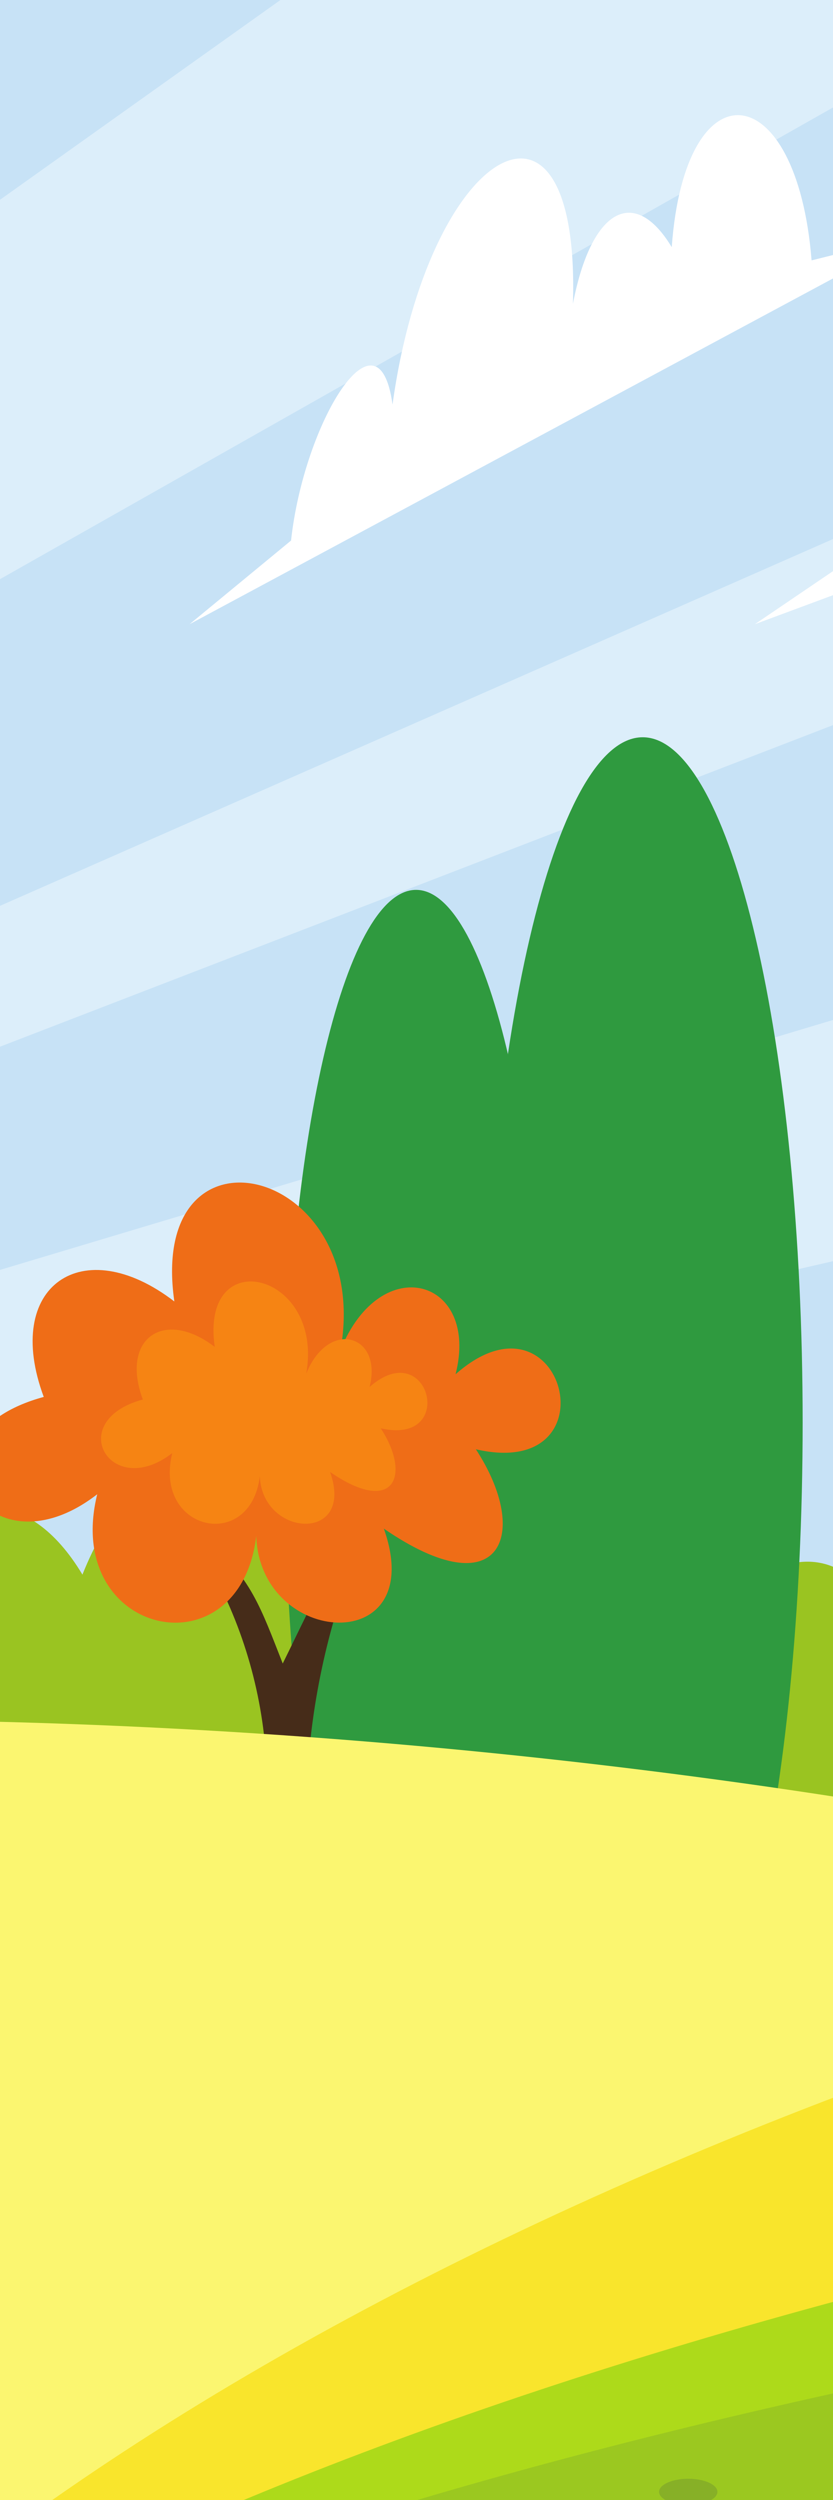 <?xml version="1.0" encoding="UTF-8" standalone="no"?>
<!-- Created with Inkscape (http://www.inkscape.org/) -->

<svg
   width="150"
   height="450"
   viewBox="0 0 39.687 119.062"
   version="1.1"
   id="svg703"
   inkscape:version="1.2.1 (9c6d41e410, 2022-07-14)"
   sodipodi:docname="autumn3.svg"
   xmlns:inkscape="http://www.inkscape.org/namespaces/inkscape"
   xmlns:sodipodi="http://sodipodi.sourceforge.net/DTD/sodipodi-0.dtd"
   xmlns="http://www.w3.org/2000/svg"
   xmlns:svg="http://www.w3.org/2000/svg">
  <rect x="0" y="0" width="39.687" height="119.062" fill="#808080" stroke="none"/>
  <sodipodi:namedview
     id="namedview705"
     pagecolor="#ffffff"
     bordercolor="#000000"
     borderopacity="0.25"
     inkscape:showpageshadow="2"
     inkscape:pageopacity="0.0"
     inkscape:pagecheckerboard="0"
     inkscape:deskcolor="#d1d1d1"
     inkscape:document-units="mm"
     showgrid="false"
     inkscape:zoom="0.74564394"
     inkscape:cx="396.97231"
     inkscape:cy="274.25959"
     inkscape:window-width="1346"
     inkscape:window-height="1040"
     inkscape:window-x="476"
     inkscape:window-y="149"
     inkscape:window-maximized="0"
     inkscape:current-layer="layer1" />
  <defs
     id="defs700">
    <clipPath
       clipPathUnits="userSpaceOnUse"
       id="clipPath31">
      <path
         d="M 0,660 H 660 V 0 H 0 Z"
         id="path29" />
    </clipPath>
  </defs>
  <g
     inkscape:label="Ebene 1"
     inkscape:groupmode="layer"
     id="layer1">
    <g
       id="g25"
       transform="matrix(0.218,0,0,-0.218,-4.642,133.094)">
      <g
         id="g27"
         clip-path="url(#clipPath31)">
        <path
           d="M 0,-1 H 661 V 660 H 0 Z"
           style="fill:#c7e2f6;fill-opacity:1;fill-rule:evenodd;stroke:none"
           id="path33" />
        <path
           d="M 355.392,192.966 C 356.941,174.104 340.05,158.7 321.125,158.7 c -18.924,0 -34.266,15.341 -34.266,34.266 0,1.005 0.046,1.998 0.13,2.981 -7.886,-7.705 -18.67,-12.457 -30.568,-12.457 -10.853,0 -20.782,3.954 -28.427,10.499 -6.78,-8.838 -17.446,-14.537 -29.444,-14.537 -20.484,0 -39.842,16.791 -37.09,37.091 6.227,45.929 42.74,74.747 56.527,31.591 19.889,61.473 86.133,40.02 81.5,-28.599 19.213,32.947 51.616,25.63 55.905,-26.569 M 0,203.984 v 66.557 c 11.276,13.906 27.329,15.951 39.309,-4.012 21.684,54.241 82.894,38.658 86.291,-24.968 1.376,-25.788 -20.934,-46.756 -46.757,-46.756 -11.397,0 -21.841,4.079 -29.953,10.855 -6.615,-6.125 -15.465,-9.871 -25.192,-9.871 -8.795,0 -17.146,3.073 -23.698,8.195"
           style="fill:#9ac421;fill-opacity:1;fill-rule:evenodd;stroke:none"
           id="path35" />
        <path
           d="M 661,524.953 0,326.707 V 288.316 L 661,440.07 Z M 583.285,660 0,403.257 V 373.64 L 661,628.721 V 660 Z m -431.227,0 H 332.243 L 0,471.946 v 79.766 z"
           style="fill:#dceefa;fill-opacity:1;fill-rule:evenodd;stroke:none"
           id="path37" />
        <path
           d="m 112.225,165.657 c 15.806,0 28.696,56.255 28.696,125.231 0,68.974 -12.89,125.231 -28.696,125.231 -15.806,0 -28.697,-56.257 -28.697,-125.231 0,-68.976 12.891,-125.231 28.697,-125.231"
           style="fill:#2f9a3f;fill-opacity:1;fill-rule:evenodd;stroke:none"
           id="path39" />
        <path
           d="m 161.752,150.036 c 19.255,0 34.96,67.254 34.96,149.711 0,82.46 -15.705,149.713 -34.96,149.713 -19.255,0 -34.96,-67.253 -34.96,-149.713 0,-82.457 15.705,-149.711 34.96,-149.711"
           style="fill:#2f9a3f;fill-opacity:1;fill-rule:evenodd;stroke:none"
           id="path41" />
        <path
           d="m 64.868,272.527 2.973,-5.524 c 7.277,-13.522 11.305,-28.553 11.763,-43.902 l 8.912,1.064 0.387,4.07 c 1.662,17.445 6.229,34.49 13.513,50.428 l -1.461,0.66 -3.057,-4.585 c -6.245,-9.365 -9.823,-17.541 -14.813,-27.633 -4.737,11.998 -6.988,19.152 -16.87,26.951 z"
           style="fill:#462c19;fill-opacity:1;fill-rule:evenodd;stroke:none"
           id="path43" />
        <path
           d="m 42.541,284.087 c -24.499,-19.003 -43.147,12.704 -11.687,21.261 -9.025,24.281 8.506,36.254 28.541,20.853 -5.955,41.627 43.429,29.642 36.327,-10.572 8.882,21.914 30.45,15.455 25.132,-5.331 23.597,20.825 35.012,-23.392 4.442,-16.392 12.126,-18.573 5.486,-34.92 -20.119,-17.328 9.994,-28.216 -26.997,-26.003 -27.883,-1.64 -3.661,-30.372 -42.396,-21.85 -34.753,9.149"
           style="fill:#ef6d17;fill-opacity:1;fill-rule:evenodd;stroke:none"
           id="path45" />
        <path
           d="m 58.944,293.083 c -13.488,-10.463 -23.756,6.995 -6.434,11.704 -4.969,13.369 4.682,19.961 15.713,11.483 -3.279,22.918 23.911,16.32 20.001,-5.82 4.891,12.065 16.765,8.507 13.837,-2.936 12.991,11.465 19.276,-12.879 2.446,-9.026 6.676,-10.224 3.019,-19.225 -11.078,-9.539 5.503,-15.535 -14.863,-14.316 -15.351,-0.904 -2.015,-16.721 -23.342,-12.029 -19.134,5.038"
           style="fill:#f68413;fill-opacity:1;fill-rule:evenodd;stroke:none"
           id="path47" />
        <path
           d="M 0,234.759 V -1 H 661 V 39.49 C 543.389,136.867 334.262,211.884 95.822,230.503 63.279,233.044 31.295,234.427 0,234.759"
           style="fill:#fbf670;fill-opacity:1;fill-rule:evenodd;stroke:none"
           id="path49" />
        <path
           d="m 466.825,489.539 -29.248,-15.381 102.918,29.683 102.919,29.683 -28.81,-1.467 c -3.68,25.144 -24.804,37.965 -28.807,10.809 -10.159,53.359 -53.363,42.26 -51.213,-13.876 -5.189,18.558 -17.434,15.082 -28.059,-7.254 -3.778,40.488 -35.518,14.3 -39.7,-32.197"
           style="fill:#ffffff;fill-opacity:1;fill-rule:evenodd;stroke:none"
           id="path51" />
        <path
           d="M 661,316.998 V 202.287 c -4.843,-1.62 -10.022,-2.498 -15.408,-2.498 -20.369,0 -37.805,12.545 -45.011,30.327 -3.847,-23.887 -24.553,-42.132 -49.524,-42.132 -27.706,0 -51.134,22.477 -50.165,50.165 3.049,87.259 80.714,110.738 96.844,18.41 5.754,53.282 37.699,71.926 63.264,60.439 M 366.813,238.594 c 0.432,124.232 108.249,119.831 109.967,-1.768 0.429,-30.374 -24.624,-55.001 -54.999,-55.001 -9.995,0 -19.366,2.668 -27.444,7.328 -5.328,-13.748 -18.678,-23.496 -34.308,-23.496 -20.313,0 -39.501,16.65 -36.78,36.781 7.073,52.33 31.646,84.166 43.564,36.156"
           style="fill:#87b027;fill-opacity:1;fill-rule:evenodd;stroke:none"
           id="path53" />
        <path
           d="m 455.742,144.291 c 14.224,0 25.823,72.164 25.823,160.641 0,88.477 -11.599,160.64 -25.823,160.64 -14.222,0 -25.821,-72.163 -25.821,-160.64 0,-88.477 11.599,-160.641 25.821,-160.641"
           style="fill:#267837;fill-opacity:1;fill-rule:evenodd;stroke:none"
           id="path55" />
        <path
           d="m 500.892,150.035 c 18.157,0 32.967,81.454 32.967,181.325 0,99.869 -14.81,181.324 -32.967,181.324 -18.16,0 -32.968,-81.455 -32.968,-181.324 0,-99.871 14.808,-181.325 32.968,-181.325"
           style="fill:#267837;fill-opacity:1;fill-rule:evenodd;stroke:none"
           id="path57" />
        <path
           d="m 600.573,165.657 c 15.806,0 28.697,67.363 28.697,149.957 0,82.594 -12.891,149.958 -28.697,149.958 -15.805,0 -28.697,-67.364 -28.697,-149.958 0,-82.594 12.892,-149.957 28.697,-149.957"
           style="fill:#267837;fill-opacity:1;fill-rule:evenodd;stroke:none"
           id="path59" />
        <path
           d="m 502.823,293.406 4.545,-8.443 c 11.123,-20.668 17.279,-43.644 17.98,-67.104 l 13.622,1.624 0.593,6.222 c 2.54,26.665 9.52,52.719 20.652,77.081 l -2.232,1.006 -4.671,-7.007 c -9.547,-14.314 -15.017,-26.811 -22.642,-42.235 -7.241,18.339 -10.684,29.27 -25.787,41.193 z"
           style="fill:#462c19;fill-opacity:1;fill-rule:evenodd;stroke:none"
           id="path61" />
        <path
           d="m 468.697,311.073 c -37.445,-29.045 -65.95,19.42 -17.865,32.495 -13.792,37.118 13.002,55.418 43.626,31.877 -9.102,63.626 66.381,45.307 55.526,-16.158 13.576,33.495 46.543,23.621 38.412,-8.15 36.069,31.831 53.516,-35.754 6.792,-25.052 18.535,-28.39 8.384,-53.376 -30.751,-26.487 15.274,-43.128 -41.266,-39.744 -42.62,-2.506 -5.595,-46.425 -64.802,-33.4 -53.12,13.981"
           style="fill:#fab40a;fill-opacity:1;fill-rule:evenodd;stroke:none"
           id="path63" />
        <path
           d="m 493.77,324.824 c -20.618,-15.99 -36.312,10.693 -9.836,17.891 -7.593,20.435 7.159,30.511 24.019,17.551 -5.012,35.03 36.547,24.944 30.57,-8.897 7.474,18.442 25.626,13.005 21.149,-4.486 19.858,17.524 29.465,-19.686 3.74,-13.794 10.203,-15.631 4.615,-29.386 -16.932,-14.583 8.41,-23.744 -22.718,-21.882 -23.464,-1.381 -3.081,-25.559 -35.679,-18.388 -29.246,7.699"
           style="fill:#fad316;fill-opacity:1;fill-rule:evenodd;stroke:none"
           id="path65" />
        <path
           d="M 661,234.759 V -1 H 0 v 40.49 c 117.611,97.377 326.738,172.394 565.177,191.013 32.544,2.541 64.527,3.924 95.823,4.256"
           style="fill:#f9e52c;fill-opacity:1;fill-rule:evenodd;stroke:none"
           id="path67" />
        <path
           d="m 404.276,208.77 c 44.392,8.625 90.541,15.302 137.952,19.757 C 477.686,188.548 427.03,128.739 398.432,57.255 l -120.555,-6.047 17.812,31.366 c 27.767,48.891 64.707,91.698 108.587,126.196"
           style="fill:#fbf670;fill-opacity:1;fill-rule:evenodd;stroke:none"
           id="path69" />
        <path
           d="M 661,166.147 V -1 H 0 v 28.708 c 117.611,69.037 326.738,122.222 565.177,135.422 32.544,1.802 64.527,2.781 95.823,3.017"
           style="fill:#adda1a;fill-opacity:1;fill-rule:evenodd;stroke:none"
           id="path71" />
        <path
           d="M 661,135.387 V -1 H 0 v 23.424 c 117.611,56.333 326.738,99.73 565.177,110.501 32.544,1.471 64.527,2.269 95.823,2.462"
           style="fill:#9bc820;fill-opacity:1;fill-rule:evenodd;stroke:none"
           id="path73" />
        <path
           d="m 186.27,474.158 313.498,116.401 -32.675,-4.184 c -16.365,58.139 -66.669,30.634 -68.44,-17.022 -13.045,76.768 -75.341,47.931 -100.23,-37.215 -4.146,65.436 -50.153,37.753 -78.137,-34.889 z"
           style="fill:#ffffff;fill-opacity:1;fill-rule:evenodd;stroke:none"
           id="path75" />
        <path
           d="m 198.664,553.638 22.515,5.633 -79.226,-42.557 -79.228,-42.556 22.178,18.278 c 2.834,25.904 19.095,52.238 22.176,29.699 7.821,56.574 41.08,75.706 39.425,22.009 3.994,20.805 13.42,25.92 21.598,12.381 2.91,40.249 27.342,37.524 30.562,-2.887"
           style="fill:#ffffff;fill-opacity:1;fill-rule:evenodd;stroke:none"
           id="path77" />
        <path
           d="m 608.859,30.679 c 6.105,0 11.055,-1.282 11.055,-2.863 0,-1.579 -4.95,-2.859 -11.055,-2.859 -6.105,0 -11.053,1.28 -11.053,2.859 0,1.581 4.948,2.863 11.053,2.863 m -142.41,3.902 c 9.336,0 16.905,-2.214 16.905,-4.943 0,-2.728 -7.569,-4.942 -16.905,-4.942 -9.336,0 -16.904,2.214 -16.904,4.942 0,2.729 7.568,4.943 16.904,4.943 m 50.073,-9.624 c 3.519,0 6.372,-1.281 6.372,-2.862 0,-1.579 -2.853,-2.862 -6.372,-2.862 -3.52,0 -6.373,1.283 -6.373,2.862 0,1.581 2.853,2.862 6.373,2.862 m 51.239,-5.724 c 4.958,0 8.974,-1.281 8.974,-2.86 0,-1.581 -4.016,-2.862 -8.974,-2.862 -4.955,0 -8.975,1.281 -8.975,2.862 0,1.579 4.02,2.86 8.975,2.86 m 49.551,45.552 c 9.334,0 16.904,-2.214 16.904,-4.942 0,-2.73 -7.57,-4.943 -16.904,-4.943 -9.337,0 -16.907,2.213 -16.907,4.943 0,2.728 7.57,4.942 16.907,4.942 M 369.47,50.026 c -6.105,0 -11.054,1.281 -11.054,2.862 0,1.58 4.949,2.862 11.054,2.862 6.106,0 11.054,-1.282 11.054,-2.862 0,-1.581 -4.948,-2.862 -11.054,-2.862 m 142.411,-3.901 c -9.337,0 -16.904,2.213 -16.904,4.941 0,2.73 7.567,4.943 16.904,4.943 9.336,0 16.904,-2.213 16.904,-4.943 0,-2.728 -7.568,-4.941 -16.904,-4.941 m -50.073,9.625 c -3.519,0 -6.371,1.28 -6.371,2.86 0,1.581 2.852,2.862 6.371,2.862 3.52,0 6.373,-1.281 6.373,-2.862 0,-1.58 -2.853,-2.86 -6.373,-2.86 m -51.24,5.722 c -4.957,0 -8.974,1.28 -8.974,2.861 0,1.58 4.017,2.86 8.974,2.86 4.958,0 8.975,-1.28 8.975,-2.86 0,-1.581 -4.017,-2.861 -8.975,-2.861 M 361.02,15.92 c -9.336,0 -16.906,2.214 -16.906,4.943 0,2.73 7.57,4.942 16.906,4.942 9.335,0 16.905,-2.212 16.905,-4.942 0,-2.729 -7.57,-4.943 -16.905,-4.943 m 58.523,20.321 c -9.335,0 -16.904,2.213 -16.904,4.942 0,2.729 7.569,4.942 16.904,4.942 9.336,0 16.904,-2.213 16.904,-4.942 0,-2.729 -7.568,-4.942 -16.904,-4.942 m 168.524,42.047 c 3.908,0 7.075,-0.819 7.075,-1.831 0,-1.011 -3.167,-1.831 -7.075,-1.831 -3.906,0 -7.074,0.82 -7.074,1.831 0,1.012 3.168,1.831 7.074,1.831 m -91.135,2.497 c 5.974,0 10.818,-1.416 10.818,-3.162 0,-1.746 -4.844,-3.162 -10.818,-3.162 -5.974,0 -10.818,1.416 -10.818,3.162 0,1.746 4.844,3.162 10.818,3.162 m 32.045,-6.159 c 2.252,0 4.078,-0.819 4.078,-1.831 0,-1.011 -1.826,-1.83 -4.078,-1.83 -2.252,0 -4.079,0.819 -4.079,1.83 0,1.012 1.827,1.831 4.079,1.831 m 32.789,-3.661 c 3.173,0 5.744,-0.82 5.744,-1.831 0,-1.012 -2.571,-1.831 -5.744,-1.831 -3.17,0 -5.742,0.819 -5.742,1.831 0,1.011 2.572,1.831 5.742,1.831 m 31.711,29.149 c 5.974,0 10.818,-1.416 10.818,-3.162 0,-1.747 -4.844,-3.162 -10.818,-3.162 -5.976,0 -10.82,1.415 -10.82,3.162 0,1.746 4.844,3.162 10.82,3.162 M 556.024,87.11 c 5.973,0 10.817,-1.416 10.817,-3.162 0,-1.746 -4.844,-3.163 -10.817,-3.163 -5.975,0 -10.819,1.417 -10.819,3.163 0,1.746 4.844,3.162 10.819,3.162 m 2.762,-42.646 c 9.336,0 16.904,-2.212 16.904,-4.942 0,-2.729 -7.568,-4.941 -16.904,-4.941 -9.335,0 -16.904,2.212 -16.904,4.941 0,2.73 7.569,4.942 16.904,4.942"
           style="fill:#87b027;fill-opacity:1;fill-rule:evenodd;stroke:none"
           id="path79" />
        <path
           d="m 375.205,79.713 c -6.104,0 -11.053,1.282 -11.053,2.861 0,1.58 4.949,2.862 11.053,2.862 6.106,0 11.055,-1.282 11.055,-2.862 0,-1.579 -4.949,-2.861 -11.055,-2.861 M 221.781,53.661 c -9.337,0 -16.904,2.212 -16.904,4.942 0,2.729 7.567,4.941 16.904,4.941 9.336,0 16.905,-2.212 16.905,-4.941 0,-2.73 -7.569,-4.942 -16.905,-4.942 m -50.073,9.624 c -3.52,0 -6.373,1.281 -6.373,2.862 0,1.58 2.853,2.861 6.373,2.861 3.519,0 6.373,-1.281 6.373,-2.861 0,-1.581 -2.854,-2.862 -6.373,-2.862 m 259.608,33.969 c -4.956,0 -8.974,1.28 -8.974,2.86 0,1.581 4.018,2.862 8.974,2.862 4.956,0 8.975,-1.281 8.975,-2.862 0,-1.58 -4.019,-2.86 -8.975,-2.86 M 70.919,23.457 c -9.336,0 -16.904,2.213 -16.904,4.941 0,2.731 7.568,4.944 16.904,4.944 9.336,0 16.905,-2.213 16.905,-4.944 0,-2.728 -7.569,-4.941 -16.905,-4.941 m 247.84,14.759 c 6.105,0 11.054,-1.282 11.054,-2.862 0,-1.58 -4.949,-2.862 -11.054,-2.862 -6.105,0 -11.055,1.282 -11.055,2.862 0,1.58 4.95,2.862 11.055,2.862 m -142.41,3.901 c 9.336,0 16.904,-2.213 16.904,-4.942 0,-2.73 -7.568,-4.942 -16.904,-4.942 -9.336,0 -16.904,2.212 -16.904,4.942 0,2.729 7.568,4.942 16.904,4.942 m 50.072,-9.625 c 3.52,0 6.373,-1.28 6.373,-2.86 0,-1.581 -2.853,-2.861 -6.373,-2.861 -3.519,0 -6.372,1.28 -6.372,2.861 0,1.58 2.853,2.86 6.372,2.86 m 51.24,-5.721 c 4.956,0 8.975,-1.281 8.975,-2.862 0,-1.58 -4.019,-2.86 -8.975,-2.86 -4.955,0 -8.974,1.28 -8.974,2.86 0,1.581 4.019,2.862 8.974,2.862 M 327.21,72.32 c 9.337,0 16.904,-2.212 16.904,-4.941 0,-2.73 -7.567,-4.941 -16.904,-4.941 -9.335,0 -16.904,2.211 -16.904,4.941 0,2.729 7.569,4.941 16.904,4.941 M 268.687,52.001 c 9.335,0 16.904,-2.213 16.904,-4.942 0,-2.729 -7.569,-4.942 -16.904,-4.942 -9.336,0 -16.905,2.213 -16.905,4.942 0,2.729 7.569,4.942 16.905,4.942 M 35.697,6.421 c -3.907,0 -7.074,0.819 -7.074,1.831 0,1.012 3.167,1.831 7.074,1.831 3.907,0 7.074,-0.819 7.074,-1.831 0,-1.012 -3.167,-1.831 -7.074,-1.831 m 155.601,1.036 c -5.974,0 -10.818,1.416 -10.818,3.162 0,1.746 4.844,3.162 10.818,3.162 5.974,0 10.818,-1.416 10.818,-3.162 0,-1.746 -4.844,-3.162 -10.818,-3.162 m -32.045,6.157 c -2.252,0 -4.077,0.822 -4.077,1.831 0,1.013 1.825,1.832 4.077,1.832 2.253,0 4.079,-0.819 4.079,-1.832 0,-1.009 -1.826,-1.831 -4.079,-1.831 m -32.79,3.663 c -3.172,0 -5.743,0.821 -5.743,1.831 0,1.012 2.571,1.831 5.743,1.831 3.172,0 5.743,-0.819 5.743,-1.831 0,-1.01 -2.571,-1.831 -5.743,-1.831 m 318.462,62.134 c -5.975,0 -10.819,1.417 -10.819,3.163 0,1.746 4.844,3.162 10.819,3.162 5.973,0 10.817,-1.416 10.817,-3.162 0,-1.746 -4.844,-3.163 -10.817,-3.163 m 45.147,17.541 c -5.974,0 -10.817,1.415 -10.817,3.162 0,1.746 4.843,3.163 10.817,3.163 5.976,0 10.82,-1.417 10.82,-3.163 0,-1.747 -4.844,-3.162 -10.82,-3.162 M 129.443,43.776 c -9.336,0 -16.904,2.214 -16.904,4.944 0,2.727 7.568,4.941 16.904,4.941 9.337,0 16.905,-2.214 16.905,-4.941 0,-2.73 -7.568,-4.944 -16.905,-4.944"
           style="fill:#87b027;fill-opacity:1;fill-rule:evenodd;stroke:none"
           id="path81" />
        <path
           d="m 227.911,22.311 c 0,0.677 -0.097,1.26 -0.299,1.742 -0.194,0.487 -0.468,0.858 -0.822,1.123 -0.351,0.258 -0.737,0.39 -1.166,0.39 -0.676,0 -1.247,-0.286 -1.713,-0.839 -0.467,-0.561 -0.699,-1.375 -0.699,-2.461 0,-1.022 0.232,-1.814 0.692,-2.376 0.464,-0.567 1.038,-0.855 1.72,-0.855 0.409,0 0.787,0.125 1.137,0.375 0.344,0.246 0.625,0.616 0.835,1.109 0.212,0.498 0.315,1.092 0.315,1.792 m -4.813,3.733 v -0.309 c 0.461,0.594 0.94,1.034 1.437,1.309 0.499,0.28 1.066,0.423 1.695,0.423 0.754,0 1.451,-0.206 2.087,-0.616 0.634,-0.405 1.136,-0.997 1.506,-1.781 0.369,-0.785 0.552,-1.708 0.552,-2.78 0,-0.788 -0.104,-1.519 -0.317,-2.171 -0.212,-0.663 -0.505,-1.218 -0.878,-1.665 -0.372,-0.447 -0.813,-0.795 -1.318,-1.03 -0.508,-0.245 -1.053,-0.364 -1.632,-0.364 -0.705,0 -1.294,0.145 -1.771,0.44 -0.48,0.293 -0.931,0.723 -1.361,1.294 v -3.846 c 0,-1.13 -0.394,-1.689 -1.179,-1.689 -0.462,0 -0.769,0.141 -0.916,0.433 -0.15,0.293 -0.225,0.717 -0.225,1.273 v 11.063 c 0,0.486 0.099,0.854 0.305,1.092 0.206,0.24 0.484,0.364 0.836,0.364 0.348,0 0.632,-0.124 0.851,-0.374 0.218,-0.251 0.328,-0.606 0.328,-1.066"
           style="fill:#ffffff;fill-opacity:1;fill-rule:nonzero;stroke:none"
           id="path83" />
        <path
           d="m 238.729,18.508 v 0.326 c -0.297,-0.39 -0.604,-0.712 -0.93,-0.972 -0.324,-0.269 -0.677,-0.464 -1.059,-0.591 -0.386,-0.125 -0.824,-0.191 -1.315,-0.191 -0.592,0 -1.125,0.13 -1.595,0.383 -0.473,0.258 -0.836,0.611 -1.092,1.061 -0.31,0.545 -0.461,1.328 -0.461,2.343 v 5.081 c 0,0.51 0.111,0.896 0.334,1.146 0.222,0.255 0.514,0.385 0.88,0.385 0.373,0 0.672,-0.13 0.9,-0.389 0.227,-0.257 0.341,-0.641 0.341,-1.142 v -4.104 c 0,-0.592 0.049,-1.091 0.14,-1.493 0.101,-0.407 0.272,-0.723 0.525,-0.953 0.245,-0.226 0.582,-0.339 1.007,-0.339 0.418,0 0.808,0.129 1.17,0.385 0.369,0.255 0.636,0.587 0.802,0.999 0.141,0.367 0.207,1.161 0.207,2.388 v 3.117 c 0,0.501 0.114,0.885 0.343,1.142 0.226,0.259 0.522,0.389 0.887,0.389 0.368,0 0.661,-0.13 0.882,-0.385 0.221,-0.25 0.33,-0.636 0.33,-1.146 v -7.424 c 0,-0.488 -0.103,-0.856 -0.318,-1.096 -0.209,-0.247 -0.484,-0.366 -0.821,-0.366 -0.334,0 -0.611,0.128 -0.83,0.377 -0.218,0.257 -0.327,0.608 -0.327,1.069"
           style="fill:#ffffff;fill-opacity:1;fill-rule:nonzero;stroke:none"
           id="path85" />
        <path
           d="m 245.852,22.209 c 0,-1.019 0.221,-1.801 0.666,-2.351 0.448,-0.545 1.034,-0.823 1.761,-0.823 0.62,0 1.149,0.282 1.599,0.842 0.448,0.561 0.669,1.358 0.669,2.405 0,0.684 -0.092,1.265 -0.277,1.749 -0.188,0.49 -0.455,0.868 -0.791,1.134 -0.348,0.263 -0.743,0.401 -1.2,0.401 -0.471,0 -0.883,-0.138 -1.25,-0.401 -0.368,-0.266 -0.654,-0.654 -0.865,-1.156 -0.209,-0.5 -0.312,-1.1 -0.312,-1.8 m -0.118,7.617 V 25.91 c 0.457,0.506 0.93,0.885 1.41,1.155 0.48,0.266 1.075,0.402 1.783,0.402 0.814,0 1.528,-0.206 2.145,-0.608 0.613,-0.41 1.092,-0.991 1.429,-1.756 0.342,-0.768 0.509,-1.674 0.509,-2.726 0,-0.779 -0.093,-1.49 -0.281,-2.141 -0.19,-0.646 -0.463,-1.205 -0.822,-1.683 -0.363,-0.476 -0.799,-0.838 -1.311,-1.108 -0.514,-0.255 -1.079,-0.385 -1.695,-0.385 -0.378,0 -0.733,0.046 -1.068,0.141 -0.334,0.093 -0.618,0.214 -0.849,0.371 -0.236,0.149 -0.435,0.309 -0.6,0.469 -0.165,0.165 -0.38,0.408 -0.65,0.733 v -0.25 c 0,-0.486 -0.113,-0.849 -0.336,-1.096 -0.22,-0.247 -0.504,-0.368 -0.843,-0.368 -0.349,0 -0.624,0.121 -0.834,0.368 -0.206,0.255 -0.309,0.613 -0.309,1.096 v 11.192 c 0,0.514 0.101,0.908 0.303,1.173 0.2,0.268 0.478,0.4 0.84,0.4 0.375,0 0.668,-0.128 0.87,-0.383 0.206,-0.252 0.309,-0.609 0.309,-1.08"
           style="fill:#ffffff;fill-opacity:1;fill-rule:nonzero;stroke:none"
           id="path87" />
        <path
           d="m 254.743,18.618 v 11.113 c 0,0.516 0.109,0.902 0.327,1.165 0.22,0.261 0.515,0.393 0.887,0.393 0.371,0 0.67,-0.129 0.9,-0.391 0.225,-0.257 0.34,-0.65 0.34,-1.167 V 18.618 c 0,-0.517 -0.117,-0.91 -0.346,-1.173 -0.23,-0.255 -0.529,-0.385 -0.894,-0.385 -0.36,0 -0.649,0.133 -0.876,0.403 -0.226,0.271 -0.338,0.653 -0.338,1.155"
           style="fill:#ffffff;fill-opacity:1;fill-rule:nonzero;stroke:none"
           id="path89" />
        <path
           d="m 262.188,26.02 v -7.402 c 0,-0.516 -0.119,-0.903 -0.348,-1.167 -0.235,-0.258 -0.534,-0.391 -0.891,-0.391 -0.361,0 -0.653,0.133 -0.877,0.402 -0.224,0.272 -0.338,0.654 -0.338,1.156 v 7.33 c 0,0.501 0.114,0.885 0.338,1.142 0.224,0.259 0.516,0.389 0.877,0.389 0.357,0 0.656,-0.13 0.891,-0.389 0.229,-0.257 0.348,-0.611 0.348,-1.07 m -1.215,2.652 c -0.34,0 -0.631,0.106 -0.879,0.333 -0.236,0.217 -0.36,0.531 -0.36,0.931 0,0.361 0.124,0.656 0.373,0.897 0.247,0.233 0.537,0.345 0.866,0.345 0.319,0 0.602,-0.104 0.848,-0.316 0.243,-0.212 0.367,-0.525 0.367,-0.926 0,-0.399 -0.121,-0.705 -0.359,-0.925 -0.24,-0.223 -0.524,-0.339 -0.856,-0.339"
           style="fill:#ffffff;fill-opacity:1;fill-rule:nonzero;stroke:none"
           id="path91" />
        <path
           d="m 273.521,20.232 c 0,-0.318 -0.09,-0.66 -0.272,-1.022 -0.187,-0.363 -0.465,-0.708 -0.84,-1.036 -0.374,-0.328 -0.846,-0.593 -1.415,-0.79 -0.569,-0.205 -1.213,-0.304 -1.923,-0.304 -1.519,0 -2.702,0.462 -3.554,1.382 -0.852,0.927 -1.277,2.16 -1.277,3.713 0,1.05 0.194,1.982 0.582,2.786 0.39,0.805 0.957,1.433 1.692,1.872 0.735,0.443 1.619,0.663 2.642,0.663 0.637,0 1.222,-0.099 1.752,-0.289 0.531,-0.195 0.981,-0.448 1.347,-0.751 0.37,-0.307 0.65,-0.634 0.849,-0.98 0.197,-0.348 0.29,-0.672 0.29,-0.973 0,-0.303 -0.111,-0.561 -0.327,-0.776 -0.22,-0.215 -0.483,-0.322 -0.796,-0.322 -0.206,0 -0.374,0.061 -0.51,0.17 -0.132,0.105 -0.286,0.278 -0.453,0.527 -0.301,0.472 -0.614,0.831 -0.941,1.074 -0.327,0.235 -0.743,0.359 -1.242,0.359 -0.729,0 -1.314,-0.301 -1.758,-0.89 -0.443,-0.596 -0.663,-1.405 -0.663,-2.429 0,-0.481 0.058,-0.93 0.171,-1.332 0.114,-0.404 0.279,-0.744 0.492,-1.032 0.217,-0.286 0.476,-0.5 0.785,-0.646 0.305,-0.148 0.641,-0.224 1.004,-0.224 0.495,0 0.914,0.118 1.265,0.358 0.352,0.239 0.663,0.602 0.93,1.086 0.153,0.293 0.314,0.516 0.488,0.683 0.175,0.161 0.388,0.239 0.639,0.239 0.299,0 0.548,-0.117 0.748,-0.352 0.193,-0.243 0.295,-0.495 0.295,-0.764"
           style="fill:#ffffff;fill-opacity:1;fill-rule:nonzero;stroke:none"
           id="path93" />
        <path
           d="m 277.565,22.282 c 0,-0.693 0.103,-1.282 0.31,-1.773 0.208,-0.489 0.487,-0.853 0.845,-1.099 0.364,-0.25 0.756,-0.375 1.177,-0.375 0.435,0 0.829,0.12 1.184,0.354 0.357,0.235 0.641,0.595 0.857,1.08 0.211,0.484 0.316,1.091 0.316,1.813 0,0.686 -0.105,1.271 -0.316,1.762 -0.216,0.496 -0.501,0.867 -0.865,1.132 -0.363,0.258 -0.759,0.39 -1.189,0.39 -0.448,0 -0.85,-0.138 -1.206,-0.401 -0.35,-0.266 -0.627,-0.649 -0.821,-1.148 -0.194,-0.5 -0.292,-1.071 -0.292,-1.735 m 4.825,-3.758 v 0.25 c -0.328,-0.394 -0.655,-0.713 -0.977,-0.96 -0.318,-0.248 -0.667,-0.435 -1.042,-0.565 -0.372,-0.123 -0.784,-0.189 -1.227,-0.189 -0.585,0 -1.132,0.13 -1.631,0.385 -0.499,0.27 -0.933,0.635 -1.298,1.118 -0.365,0.479 -0.642,1.047 -0.834,1.7 -0.19,0.647 -0.282,1.352 -0.282,2.114 0,1.597 0.376,2.851 1.124,3.746 0.751,0.895 1.736,1.344 2.958,1.344 0.708,0 1.305,-0.13 1.789,-0.389 0.485,-0.249 0.959,-0.64 1.42,-1.168 v 3.783 c 0,0.528 0.1,0.923 0.303,1.192 0.2,0.27 0.483,0.404 0.856,0.404 0.372,0 0.656,-0.123 0.86,-0.368 0.201,-0.246 0.304,-0.614 0.304,-1.095 V 18.524 c 0,-0.488 -0.109,-0.856 -0.326,-1.096 -0.216,-0.247 -0.495,-0.368 -0.838,-0.368 -0.331,0 -0.612,0.125 -0.832,0.379 -0.218,0.25 -0.327,0.61 -0.327,1.085"
           style="fill:#ffffff;fill-opacity:1;fill-rule:nonzero;stroke:none"
           id="path95" />
        <path
           d="m 293.903,22.264 c 0,1.04 -0.222,1.855 -0.663,2.436 -0.44,0.58 -1.034,0.875 -1.775,0.875 -0.483,0 -0.902,-0.133 -1.27,-0.391 -0.364,-0.262 -0.647,-0.644 -0.843,-1.153 -0.199,-0.501 -0.298,-1.091 -0.298,-1.767 0,-0.67 0.099,-1.255 0.293,-1.755 0.195,-0.499 0.473,-0.882 0.838,-1.152 0.359,-0.261 0.792,-0.392 1.28,-0.392 0.741,0 1.335,0.288 1.775,0.874 0.441,0.582 0.663,1.392 0.663,2.425 m 2.463,0 c 0,-0.762 -0.114,-1.464 -0.342,-2.115 -0.227,-0.637 -0.556,-1.193 -0.986,-1.658 -0.434,-0.464 -0.95,-0.808 -1.55,-1.063 -0.599,-0.247 -1.278,-0.368 -2.023,-0.368 -0.743,0 -1.41,0.121 -2.006,0.376 -0.593,0.248 -1.107,0.605 -1.543,1.072 -0.434,0.469 -0.762,1.015 -0.991,1.65 -0.224,0.639 -0.334,1.337 -0.334,2.11 0,0.775 0.114,1.485 0.341,2.127 0.229,0.646 0.554,1.195 0.979,1.656 0.427,0.453 0.941,0.807 1.548,1.053 0.608,0.247 1.274,0.375 2.006,0.375 0.744,0 1.42,-0.128 2.023,-0.378 0.604,-0.251 1.123,-0.611 1.555,-1.073 0.433,-0.462 0.761,-1.015 0.983,-1.654 0.23,-0.636 0.34,-1.342 0.34,-2.11"
           style="fill:#ffffff;fill-opacity:1;fill-rule:nonzero;stroke:none"
           id="path97" />
        <path
           d="m 306.736,24.378 c -0.183,-0.433 -0.272,-1.194 -0.272,-2.296 v -3.405 c 0,-0.536 -0.115,-0.943 -0.352,-1.214 -0.232,-0.27 -0.543,-0.403 -0.927,-0.403 -0.37,0 -0.669,0.133 -0.899,0.403 -0.231,0.271 -0.345,0.678 -0.345,1.214 v 4.085 c 0,0.643 -0.024,1.144 -0.066,1.505 -0.043,0.353 -0.156,0.648 -0.341,0.877 -0.183,0.229 -0.479,0.344 -0.879,0.344 -0.802,0 -1.329,-0.288 -1.588,-0.868 -0.255,-0.576 -0.379,-1.401 -0.379,-2.479 v -3.464 c 0,-0.535 -0.117,-0.939 -0.346,-1.205 -0.232,-0.279 -0.537,-0.412 -0.91,-0.412 -0.374,0 -0.682,0.133 -0.916,0.412 -0.239,0.266 -0.353,0.67 -0.353,1.201 v 7.335 c 0,0.482 0.103,0.85 0.313,1.097 0.216,0.249 0.495,0.379 0.844,0.379 0.336,0 0.617,-0.118 0.841,-0.352 0.225,-0.234 0.337,-0.556 0.337,-0.971 v -0.244 c 0.424,0.532 0.881,0.926 1.365,1.173 0.485,0.248 1.03,0.377 1.619,0.377 0.618,0 1.143,-0.13 1.589,-0.389 0.446,-0.255 0.809,-0.644 1.095,-1.161 0.415,0.521 0.86,0.916 1.333,1.167 0.476,0.254 0.998,0.383 1.572,0.383 0.676,0 1.252,-0.136 1.736,-0.415 0.487,-0.278 0.849,-0.668 1.089,-1.184 0.211,-0.462 0.314,-1.19 0.314,-2.188 v -5.003 c 0,-0.536 -0.115,-0.943 -0.347,-1.214 -0.238,-0.27 -0.544,-0.403 -0.928,-0.403 -0.372,0 -0.678,0.133 -0.912,0.412 -0.24,0.266 -0.359,0.67 -0.359,1.205 v 4.311 c 0,0.55 -0.022,0.99 -0.066,1.325 -0.045,0.333 -0.166,0.609 -0.366,0.835 -0.196,0.225 -0.498,0.34 -0.897,0.34 -0.323,0 -0.632,-0.103 -0.918,-0.299 -0.296,-0.203 -0.518,-0.472 -0.681,-0.811"
           style="fill:#ffffff;fill-opacity:1;fill-rule:nonzero;stroke:none"
           id="path99" />
        <path
           d="m 320.64,22.216 c -0.362,-0.143 -0.885,-0.285 -1.572,-0.442 -0.686,-0.152 -1.163,-0.261 -1.427,-0.336 -0.265,-0.075 -0.515,-0.212 -0.754,-0.421 -0.242,-0.216 -0.361,-0.508 -0.361,-0.884 0,-0.39 0.141,-0.718 0.423,-0.988 0.282,-0.278 0.652,-0.412 1.108,-0.412 0.484,0 0.935,0.114 1.344,0.336 0.412,0.221 0.714,0.51 0.904,0.858 0.222,0.388 0.335,1.026 0.335,1.923 z m 0.16,-3.714 c -0.596,-0.481 -1.169,-0.843 -1.724,-1.078 -0.553,-0.245 -1.176,-0.364 -1.864,-0.364 -0.632,0 -1.183,0.13 -1.661,0.385 -0.478,0.263 -0.844,0.616 -1.103,1.063 -0.257,0.444 -0.387,0.923 -0.387,1.444 0,0.7 0.217,1.296 0.641,1.793 0.423,0.489 1.007,0.821 1.75,0.993 0.156,0.037 0.546,0.119 1.162,0.25 0.62,0.135 1.146,0.252 1.592,0.364 0.438,0.105 0.919,0.239 1.434,0.394 -0.033,0.681 -0.162,1.176 -0.391,1.496 -0.232,0.314 -0.714,0.469 -1.437,0.469 -0.625,0 -1.092,-0.087 -1.412,-0.272 -0.313,-0.176 -0.583,-0.453 -0.806,-0.819 -0.226,-0.361 -0.383,-0.6 -0.476,-0.718 -0.095,-0.116 -0.295,-0.169 -0.597,-0.169 -0.279,0 -0.516,0.09 -0.713,0.273 -0.204,0.186 -0.306,0.421 -0.306,0.711 0,0.45 0.155,0.89 0.46,1.311 0.306,0.428 0.782,0.778 1.43,1.056 0.647,0.276 1.454,0.412 2.42,0.412 1.078,0 1.927,-0.136 2.548,-0.402 0.617,-0.261 1.05,-0.678 1.305,-1.26 0.257,-0.571 0.385,-1.34 0.385,-2.287 0,-0.601 0,-1.116 -0.006,-1.531 -0.005,-0.422 -0.006,-0.889 -0.013,-1.402 0,-0.481 0.076,-0.986 0.23,-1.504 0.149,-0.52 0.226,-0.861 0.226,-1.008 0,-0.262 -0.122,-0.505 -0.356,-0.718 -0.232,-0.215 -0.502,-0.324 -0.801,-0.324 -0.254,0 -0.499,0.121 -0.749,0.368 -0.244,0.247 -0.505,0.608 -0.781,1.074"
           style="fill:#ffffff;fill-opacity:1;fill-rule:nonzero;stroke:none"
           id="path101" />
        <path
           d="m 327.999,26.02 v -7.402 c 0,-0.516 -0.119,-0.903 -0.351,-1.167 -0.233,-0.258 -0.528,-0.391 -0.888,-0.391 -0.36,0 -0.656,0.133 -0.878,0.402 -0.226,0.272 -0.338,0.654 -0.338,1.156 v 7.33 c 0,0.501 0.112,0.885 0.338,1.142 0.222,0.259 0.518,0.389 0.878,0.389 0.36,0 0.655,-0.13 0.888,-0.389 0.232,-0.257 0.351,-0.611 0.351,-1.07 m -1.214,2.652 c -0.34,0 -0.63,0.106 -0.875,0.333 -0.243,0.217 -0.366,0.531 -0.366,0.931 0,0.361 0.126,0.656 0.376,0.897 0.247,0.233 0.537,0.345 0.865,0.345 0.316,0 0.601,-0.104 0.848,-0.316 0.242,-0.212 0.366,-0.525 0.366,-0.926 0,-0.399 -0.12,-0.705 -0.359,-0.925 -0.242,-0.223 -0.526,-0.339 -0.855,-0.339"
           style="fill:#ffffff;fill-opacity:1;fill-rule:nonzero;stroke:none"
           id="path103" />
        <path
           d="m 332.769,26.058 v -0.307 c 0.426,0.592 0.901,1.029 1.411,1.306 0.514,0.28 1.101,0.422 1.773,0.422 0.644,0 1.223,-0.148 1.736,-0.447 0.505,-0.291 0.889,-0.703 1.139,-1.242 0.161,-0.314 0.264,-0.656 0.315,-1.016 0.045,-0.362 0.073,-0.824 0.073,-1.389 v -4.767 c 0,-0.516 -0.117,-0.903 -0.339,-1.167 -0.226,-0.258 -0.519,-0.391 -0.876,-0.391 -0.364,0 -0.663,0.133 -0.884,0.403 -0.229,0.271 -0.346,0.653 -0.346,1.155 v 4.268 c 0,0.847 -0.109,1.492 -0.334,1.94 -0.231,0.447 -0.678,0.672 -1.35,0.672 -0.437,0 -0.836,-0.137 -1.196,-0.412 -0.36,-0.268 -0.622,-0.643 -0.79,-1.12 -0.121,-0.379 -0.183,-1.092 -0.183,-2.143 v -3.205 c 0,-0.517 -0.113,-0.91 -0.346,-1.173 -0.232,-0.255 -0.529,-0.385 -0.893,-0.385 -0.353,0 -0.646,0.133 -0.872,0.402 -0.232,0.272 -0.343,0.654 -0.343,1.156 v 7.402 c 0,0.491 0.1,0.852 0.307,1.094 0.201,0.24 0.485,0.365 0.835,0.365 0.215,0 0.413,-0.059 0.582,-0.163 0.18,-0.104 0.315,-0.268 0.42,-0.473 0.102,-0.22 0.161,-0.477 0.161,-0.785"
           style="fill:#ffffff;fill-opacity:1;fill-rule:nonzero;stroke:none"
           id="path105" />
        <path
           d="m 343.155,25.881 1.984,-5.817 2.14,6.071 c 0.172,0.488 0.335,0.83 0.499,1.036 0.164,0.201 0.406,0.308 0.734,0.308 0.314,0 0.579,-0.113 0.801,-0.334 0.216,-0.219 0.328,-0.467 0.328,-0.761 0,-0.111 -0.023,-0.24 -0.061,-0.387 -0.036,-0.155 -0.082,-0.297 -0.135,-0.43 -0.051,-0.128 -0.104,-0.28 -0.174,-0.446 l -2.357,-6.1 c -0.066,-0.174 -0.153,-0.4 -0.256,-0.668 -0.108,-0.267 -0.225,-0.496 -0.352,-0.694 -0.131,-0.187 -0.288,-0.333 -0.475,-0.44 -0.191,-0.105 -0.422,-0.159 -0.692,-0.159 -0.347,0 -0.625,0.081 -0.832,0.246 -0.209,0.166 -0.363,0.345 -0.458,0.547 -0.099,0.194 -0.268,0.585 -0.5,1.168 l -2.34,6.033 c -0.055,0.15 -0.111,0.301 -0.17,0.449 -0.055,0.151 -0.099,0.301 -0.141,0.461 -0.036,0.159 -0.058,0.293 -0.058,0.402 0,0.178 0.05,0.351 0.155,0.522 0.101,0.174 0.244,0.318 0.423,0.424 0.181,0.108 0.372,0.167 0.585,0.167 0.405,0 0.687,-0.125 0.84,-0.374 0.154,-0.241 0.325,-0.649 0.512,-1.224"
           style="fill:#ffffff;fill-opacity:1;fill-rule:nonzero;stroke:none"
           id="path107" />
        <path
           d="m 353.198,23.098 h 4.451 c -0.058,0.875 -0.283,1.531 -0.678,1.964 -0.395,0.431 -0.911,0.649 -1.553,0.649 -0.608,0 -1.112,-0.22 -1.503,-0.659 -0.394,-0.44 -0.628,-1.092 -0.717,-1.954 m 4.805,-1.455 h -4.805 c 0.002,-0.587 0.119,-1.098 0.334,-1.547 0.223,-0.44 0.513,-0.773 0.874,-1 0.364,-0.229 0.766,-0.337 1.203,-0.337 0.292,0 0.563,0.035 0.804,0.104 0.243,0.076 0.479,0.189 0.709,0.34 0.224,0.152 0.433,0.316 0.626,0.496 0.19,0.172 0.445,0.407 0.745,0.709 0.129,0.119 0.309,0.171 0.54,0.171 0.255,0 0.458,-0.07 0.613,-0.216 0.158,-0.144 0.233,-0.345 0.233,-0.606 0,-0.234 -0.086,-0.506 -0.263,-0.818 -0.172,-0.306 -0.428,-0.604 -0.785,-0.892 -0.352,-0.282 -0.793,-0.517 -1.323,-0.709 -0.528,-0.186 -1.135,-0.278 -1.829,-0.278 -1.576,0 -2.803,0.47 -3.676,1.406 -0.873,0.943 -1.311,2.212 -1.311,3.816 0,0.768 0.111,1.464 0.324,2.11 0.215,0.649 0.529,1.204 0.942,1.666 0.415,0.466 0.922,0.824 1.529,1.067 0.608,0.247 1.277,0.371 2.018,0.371 0.952,0 1.776,-0.211 2.464,-0.637 0.686,-0.421 1.201,-0.962 1.541,-1.631 0.344,-0.671 0.513,-1.353 0.513,-2.051 0,-0.64 -0.17,-1.058 -0.529,-1.248 -0.357,-0.194 -0.849,-0.286 -1.491,-0.286"
           style="fill:#ffffff;fill-opacity:1;fill-rule:nonzero;stroke:none"
           id="path109" />
        <path
           d="m 370.899,20.232 c 0,-0.318 -0.088,-0.66 -0.275,-1.022 -0.184,-0.363 -0.459,-0.708 -0.836,-1.036 -0.374,-0.328 -0.849,-0.593 -1.42,-0.79 -0.566,-0.205 -1.211,-0.304 -1.921,-0.304 -1.52,0 -2.704,0.462 -3.553,1.382 -0.849,0.927 -1.279,2.16 -1.279,3.713 0,1.05 0.195,1.982 0.587,2.786 0.39,0.805 0.95,1.433 1.69,1.872 0.734,0.443 1.619,0.663 2.645,0.663 0.634,0 1.216,-0.099 1.75,-0.289 0.528,-0.195 0.976,-0.448 1.35,-0.751 0.368,-0.307 0.648,-0.634 0.846,-0.98 0.191,-0.348 0.29,-0.672 0.29,-0.973 0,-0.303 -0.108,-0.561 -0.333,-0.776 -0.216,-0.215 -0.481,-0.322 -0.792,-0.322 -0.206,0 -0.374,0.061 -0.504,0.17 -0.14,0.105 -0.29,0.278 -0.461,0.527 -0.299,0.472 -0.61,0.831 -0.936,1.074 -0.328,0.235 -0.743,0.359 -1.25,0.359 -0.72,0 -1.309,-0.301 -1.75,-0.89 -0.447,-0.596 -0.665,-1.405 -0.665,-2.429 0,-0.481 0.059,-0.93 0.169,-1.332 0.115,-0.404 0.281,-0.744 0.496,-1.032 0.217,-0.286 0.479,-0.5 0.785,-0.646 0.3,-0.148 0.637,-0.224 1.005,-0.224 0.49,0 0.914,0.118 1.265,0.358 0.348,0.239 0.662,0.602 0.932,1.086 0.149,0.293 0.308,0.516 0.483,0.683 0.173,0.161 0.385,0.239 0.639,0.239 0.297,0 0.549,-0.117 0.742,-0.352 0.202,-0.243 0.301,-0.495 0.301,-0.764"
           style="fill:#ffffff;fill-opacity:1;fill-rule:nonzero;stroke:none"
           id="path111" />
        <path
           d="m 373.18,27.261 h 0.271 v 1.54 c 0,0.41 0.01,0.736 0.031,0.97 0.022,0.235 0.076,0.433 0.177,0.604 0.094,0.173 0.232,0.317 0.414,0.429 0.177,0.107 0.377,0.16 0.6,0.16 0.311,0 0.594,-0.122 0.845,-0.363 0.164,-0.166 0.273,-0.363 0.319,-0.595 0.044,-0.235 0.066,-0.571 0.066,-1.001 v -1.744 h 0.903 c 0.346,0 0.611,-0.087 0.795,-0.26 0.186,-0.172 0.275,-0.39 0.275,-0.66 0,-0.344 -0.13,-0.59 -0.394,-0.723 -0.258,-0.136 -0.632,-0.207 -1.119,-0.207 h -0.46 v -4.719 c 0,-0.401 0.013,-0.708 0.039,-0.926 0.032,-0.218 0.107,-0.394 0.222,-0.525 0.114,-0.135 0.304,-0.206 0.568,-0.206 0.146,0 0.338,0.027 0.587,0.082 0.242,0.054 0.434,0.08 0.576,0.08 0.196,0 0.377,-0.087 0.533,-0.245 0.157,-0.171 0.239,-0.372 0.239,-0.617 0,-0.412 -0.211,-0.728 -0.646,-0.948 -0.436,-0.218 -1.055,-0.327 -1.862,-0.327 -0.768,0 -1.351,0.133 -1.747,0.403 -0.394,0.271 -0.657,0.639 -0.774,1.121 -0.127,0.475 -0.187,1.108 -0.187,1.905 v 4.922 h -0.329 c -0.346,0 -0.616,0.087 -0.804,0.266 -0.188,0.174 -0.279,0.394 -0.279,0.664 0,0.27 0.098,0.488 0.29,0.66 0.197,0.173 0.481,0.26 0.851,0.26"
           style="fill:#ffffff;fill-opacity:1;fill-rule:nonzero;stroke:none"
           id="path113" />
        <path
           d="m 386.287,22.264 c 0,1.04 -0.222,1.855 -0.659,2.436 -0.444,0.58 -1.032,0.875 -1.778,0.875 -0.48,0 -0.902,-0.133 -1.267,-0.391 -0.368,-0.262 -0.649,-0.644 -0.846,-1.153 -0.197,-0.501 -0.297,-1.091 -0.297,-1.767 0,-0.67 0.1,-1.255 0.295,-1.755 0.193,-0.499 0.47,-0.882 0.832,-1.152 0.363,-0.261 0.788,-0.392 1.283,-0.392 0.746,0 1.334,0.288 1.778,0.874 0.437,0.582 0.659,1.392 0.659,2.425 m 2.465,0 c 0,-0.762 -0.113,-1.464 -0.344,-2.115 -0.226,-0.637 -0.557,-1.193 -0.987,-1.658 -0.433,-0.464 -0.949,-0.808 -1.547,-1.063 -0.599,-0.247 -1.27,-0.368 -2.024,-0.368 -0.746,0 -1.414,0.121 -2.006,0.376 -0.594,0.248 -1.111,0.605 -1.541,1.072 -0.435,0.469 -0.766,1.015 -0.989,1.65 -0.223,0.639 -0.333,1.337 -0.333,2.11 0,0.775 0.11,1.485 0.333,2.127 0.236,0.646 0.557,1.195 0.983,1.656 0.428,0.453 0.943,0.807 1.547,1.053 0.61,0.247 1.277,0.375 2.006,0.375 0.746,0 1.417,-0.128 2.024,-0.378 0.606,-0.251 1.123,-0.611 1.555,-1.073 0.427,-0.462 0.763,-1.015 0.986,-1.654 0.224,-0.636 0.337,-1.342 0.337,-2.11"
           style="fill:#ffffff;fill-opacity:1;fill-rule:nonzero;stroke:none"
           id="path115" />
        <path
           d="m 393.126,20.753 v -2.135 c 0,-0.517 -0.117,-0.91 -0.352,-1.173 -0.234,-0.255 -0.531,-0.385 -0.893,-0.385 -0.35,0 -0.644,0.133 -0.87,0.391 -0.228,0.264 -0.339,0.651 -0.339,1.167 v 7.131 c 0,1.154 0.396,1.73 1.194,1.73 0.404,0 0.701,-0.141 0.882,-0.407 0.178,-0.266 0.273,-0.667 0.298,-1.191 0.292,0.524 0.594,0.925 0.903,1.191 0.31,0.266 0.72,0.407 1.232,0.407 0.521,0 1.019,-0.141 1.507,-0.407 0.483,-0.266 0.729,-0.626 0.729,-1.069 0,-0.312 -0.107,-0.575 -0.313,-0.775 -0.204,-0.202 -0.429,-0.306 -0.67,-0.306 -0.09,0 -0.308,0.059 -0.653,0.178 -0.345,0.114 -0.65,0.173 -0.915,0.173 -0.357,0 -0.65,-0.097 -0.876,-0.298 -0.228,-0.2 -0.406,-0.488 -0.532,-0.874 -0.126,-0.394 -0.217,-0.852 -0.261,-1.391 -0.047,-0.53 -0.071,-1.181 -0.071,-1.957"
           style="fill:#ffffff;fill-opacity:1;fill-rule:nonzero;stroke:none"
           id="path117" />
        <path
           d="m 406.203,20.405 c 0,-0.706 -0.165,-1.309 -0.499,-1.814 -0.331,-0.505 -0.816,-0.883 -1.461,-1.147 -0.646,-0.254 -1.429,-0.384 -2.357,-0.384 -0.874,0 -1.634,0.141 -2.265,0.422 -0.629,0.283 -1.096,0.631 -1.392,1.054 -0.302,0.42 -0.458,0.844 -0.458,1.268 0,0.281 0.101,0.524 0.296,0.723 0.191,0.202 0.435,0.301 0.725,0.301 0.259,0 0.459,-0.066 0.596,-0.196 0.14,-0.137 0.266,-0.319 0.396,-0.555 0.252,-0.461 0.551,-0.801 0.907,-1.025 0.344,-0.229 0.826,-0.34 1.435,-0.34 0.489,0 0.894,0.114 1.208,0.346 0.312,0.224 0.476,0.488 0.476,0.781 0,0.452 -0.166,0.783 -0.49,0.985 -0.332,0.211 -0.866,0.407 -1.618,0.594 -0.844,0.223 -1.533,0.451 -2.063,0.69 -0.533,0.241 -0.962,0.561 -1.277,0.955 -0.316,0.391 -0.478,0.879 -0.478,1.456 0,0.513 0.147,0.999 0.441,1.451 0.293,0.461 0.732,0.824 1.303,1.095 0.571,0.273 1.263,0.414 2.074,0.414 0.635,0 1.206,-0.075 1.715,-0.209 0.505,-0.138 0.933,-0.323 1.266,-0.553 0.339,-0.233 0.6,-0.488 0.775,-0.769 0.18,-0.286 0.268,-0.56 0.268,-0.827 0,-0.295 -0.094,-0.53 -0.286,-0.726 -0.189,-0.18 -0.461,-0.278 -0.803,-0.278 -0.254,0 -0.467,0.075 -0.646,0.23 -0.174,0.146 -0.38,0.37 -0.606,0.668 -0.186,0.252 -0.404,0.454 -0.658,0.603 -0.253,0.148 -0.595,0.224 -1.025,0.224 -0.444,0 -0.815,-0.096 -1.104,-0.296 -0.296,-0.196 -0.445,-0.443 -0.445,-0.737 0,-0.269 0.11,-0.49 0.323,-0.663 0.219,-0.172 0.507,-0.314 0.875,-0.428 0.367,-0.114 0.871,-0.252 1.512,-0.414 0.761,-0.192 1.384,-0.424 1.867,-0.695 0.483,-0.266 0.848,-0.583 1.096,-0.951 0.252,-0.37 0.377,-0.786 0.377,-1.253"
           style="fill:#ffffff;fill-opacity:1;fill-rule:nonzero;stroke:none"
           id="path119" />
        <path
           d="m 408.989,17.06 c -0.37,0 -0.691,0.121 -0.958,0.376 -0.275,0.248 -0.407,0.6 -0.407,1.047 0,0.38 0.126,0.709 0.381,0.987 0.259,0.273 0.58,0.407 0.957,0.407 0.375,0 0.699,-0.134 0.96,-0.405 0.27,-0.269 0.406,-0.605 0.406,-0.989 0,-0.445 -0.136,-0.794 -0.406,-1.044 -0.261,-0.254 -0.571,-0.379 -0.933,-0.379"
           style="fill:#ffffff;fill-opacity:1;fill-rule:nonzero;stroke:none"
           id="path121" />
        <path
           d="m 419.847,22.264 c 0,1.04 -0.222,1.855 -0.662,2.436 -0.441,0.58 -1.031,0.875 -1.774,0.875 -0.48,0 -0.898,-0.133 -1.266,-0.391 -0.368,-0.262 -0.648,-0.644 -0.844,-1.153 -0.196,-0.501 -0.297,-1.091 -0.297,-1.767 0,-0.67 0.095,-1.255 0.288,-1.755 0.201,-0.499 0.478,-0.882 0.842,-1.152 0.359,-0.261 0.787,-0.392 1.277,-0.392 0.743,0 1.333,0.288 1.774,0.874 0.44,0.582 0.662,1.392 0.662,2.425 m 2.467,0 c 0,-0.762 -0.112,-1.464 -0.344,-2.115 -0.229,-0.637 -0.557,-1.193 -0.989,-1.658 -0.433,-0.464 -0.943,-0.808 -1.546,-1.063 -0.598,-0.247 -1.272,-0.368 -2.024,-0.368 -0.743,0 -1.412,0.121 -2.006,0.376 -0.592,0.248 -1.103,0.605 -1.537,1.072 -0.44,0.469 -0.768,1.015 -0.997,1.65 -0.22,0.639 -0.333,1.337 -0.333,2.11 0,0.775 0.113,1.485 0.342,2.127 0.232,0.646 0.554,1.195 0.977,1.656 0.426,0.453 0.943,0.807 1.548,1.053 0.608,0.247 1.272,0.375 2.006,0.375 0.743,0 1.417,-0.128 2.024,-0.378 0.608,-0.251 1.125,-0.611 1.557,-1.073 0.43,-0.462 0.757,-1.015 0.985,-1.654 0.225,-0.636 0.337,-1.342 0.337,-2.11"
           style="fill:#ffffff;fill-opacity:1;fill-rule:nonzero;stroke:none"
           id="path123" />
        <path
           d="m 426.687,20.753 v -2.135 c 0,-0.517 -0.118,-0.91 -0.35,-1.173 -0.233,-0.255 -0.531,-0.385 -0.888,-0.385 -0.361,0 -0.646,0.133 -0.878,0.391 -0.227,0.264 -0.341,0.651 -0.341,1.167 v 7.131 c 0,1.154 0.405,1.73 1.199,1.73 0.408,0 0.699,-0.141 0.879,-0.407 0.176,-0.266 0.282,-0.667 0.301,-1.191 0.29,0.524 0.59,0.925 0.9,1.191 0.308,0.266 0.722,0.407 1.233,0.407 0.523,0 1.025,-0.141 1.504,-0.407 0.487,-0.266 0.732,-0.626 0.732,-1.069 0,-0.312 -0.105,-0.575 -0.309,-0.775 -0.211,-0.202 -0.43,-0.306 -0.675,-0.306 -0.087,0 -0.303,0.059 -0.649,0.178 -0.344,0.114 -0.649,0.173 -0.915,0.173 -0.358,0 -0.649,-0.097 -0.883,-0.298 -0.224,-0.2 -0.402,-0.488 -0.528,-0.874 -0.124,-0.394 -0.214,-0.852 -0.26,-1.391 -0.047,-0.53 -0.072,-1.181 -0.072,-1.957"
           style="fill:#ffffff;fill-opacity:1;fill-rule:nonzero;stroke:none"
           id="path125" />
        <path
           d="m 433.774,22.35 c 0,-1.035 0.218,-1.821 0.656,-2.357 0.431,-0.528 0.997,-0.796 1.68,-0.796 0.407,0 0.796,0.117 1.158,0.346 0.363,0.229 0.659,0.572 0.888,1.03 0.229,0.462 0.341,1.021 0.341,1.674 0,1.045 -0.223,1.859 -0.663,2.441 -0.438,0.585 -1.021,0.878 -1.737,0.878 -0.699,0 -1.264,-0.286 -1.684,-0.839 -0.427,-0.559 -0.639,-1.348 -0.639,-2.377 m 7.118,3.252 v -7.447 c 0,-0.852 -0.093,-1.584 -0.264,-2.193 -0.174,-0.619 -0.453,-1.123 -0.836,-1.524 -0.383,-0.402 -0.888,-0.696 -1.505,-0.892 -0.621,-0.188 -1.394,-0.287 -2.314,-0.287 -0.851,0 -1.607,0.119 -2.27,0.365 -0.666,0.255 -1.178,0.568 -1.537,0.961 -0.361,0.389 -0.542,0.792 -0.542,1.209 0,0.311 0.101,0.566 0.31,0.762 0.201,0.201 0.447,0.298 0.734,0.298 0.362,0 0.673,-0.166 0.947,-0.497 0.132,-0.172 0.27,-0.34 0.408,-0.511 0.139,-0.176 0.295,-0.324 0.467,-0.442 0.17,-0.126 0.379,-0.216 0.619,-0.277 0.235,-0.059 0.513,-0.088 0.827,-0.088 0.63,0 1.129,0.094 1.477,0.278 0.353,0.183 0.598,0.44 0.742,0.772 0.136,0.331 0.224,0.683 0.239,1.065 0.029,0.384 0.044,0.988 0.061,1.828 -0.377,-0.547 -0.819,-0.968 -1.309,-1.255 -0.494,-0.288 -1.085,-0.429 -1.764,-0.429 -0.827,0 -1.547,0.214 -2.156,0.656 -0.619,0.438 -1.091,1.049 -1.421,1.841 -0.326,0.784 -0.494,1.695 -0.494,2.728 0,0.775 0.098,1.469 0.304,2.089 0.197,0.616 0.482,1.139 0.858,1.565 0.368,0.427 0.801,0.748 1.285,0.966 0.489,0.211 1.015,0.324 1.602,0.324 0.693,0 1.297,-0.143 1.805,-0.423 0.515,-0.275 0.984,-0.715 1.421,-1.309 v 0.345 c 0,0.447 0.109,0.787 0.315,1.039 0.21,0.241 0.482,0.365 0.809,0.365 0.477,0 0.791,-0.16 0.949,-0.483 0.153,-0.323 0.233,-0.792 0.233,-1.399"
           style="fill:#ffffff;fill-opacity:1;fill-rule:nonzero;stroke:none"
           id="path127" />
        <path
           d="m 334.479,50.551 h 3.644 c -0.259,-1.965 -1.061,-3.497 -2.4,-4.6 -1.24,-1.078 -2.74,-1.611 -4.492,-1.611 -2.377,0 -4.274,0.834 -5.691,2.502 -1.344,1.585 -2.015,3.633 -2.015,6.136 0,2.562 0.667,4.611 1.996,6.163 1.326,1.545 3.206,2.322 5.63,2.322 1.805,0 3.332,-0.488 4.572,-1.458 1.314,-1.046 2.115,-2.517 2.4,-4.403 h -3.644 c -0.312,1.643 -1.317,2.463 -3.026,2.463 -2.813,0 -4.224,-1.667 -4.224,-5.002 0,-1.564 0.363,-2.84 1.086,-3.836 0.726,-0.998 1.745,-1.497 3.063,-1.497 1.962,0 2.997,0.941 3.101,2.821 m -14.334,2.297 c 0,-3.259 1.034,-6.018 3.098,-8.264 2.066,-2.249 4.593,-3.374 7.595,-3.374 2.989,0 5.52,1.125 7.584,3.374 2.068,2.246 3.097,5.005 3.097,8.264 0,3.257 -1.029,6.014 -3.097,8.263 -2.064,2.249 -4.595,3.375 -7.584,3.375 -3.002,0 -5.529,-1.126 -7.595,-3.375 -2.064,-2.249 -3.098,-5.006 -3.098,-8.263 m -3.699,0 c 0,4.147 1.402,7.686 4.213,10.629 2.812,2.933 6.205,4.401 10.179,4.401 3.968,0 7.356,-1.468 10.171,-4.401 2.811,-2.943 4.219,-6.482 4.219,-10.629 0,-4.15 -1.408,-7.695 -4.219,-10.628 -2.815,-2.938 -6.203,-4.408 -10.171,-4.408 -3.974,0 -7.367,1.47 -10.179,4.408 -2.811,2.933 -4.213,6.478 -4.213,10.628"
           style="fill:#ffffff;fill-opacity:1;fill-rule:nonzero;stroke:none"
           id="path129" />
        <path
           d="m 322.269,43.421 2.098,-1.78 15.436,19.819 -2.099,1.778 z"
           style="fill:#ffffff;fill-opacity:1;fill-rule:nonzero;stroke:none"
           id="path131" />
      </g>
    </g>
  </g>
</svg>
